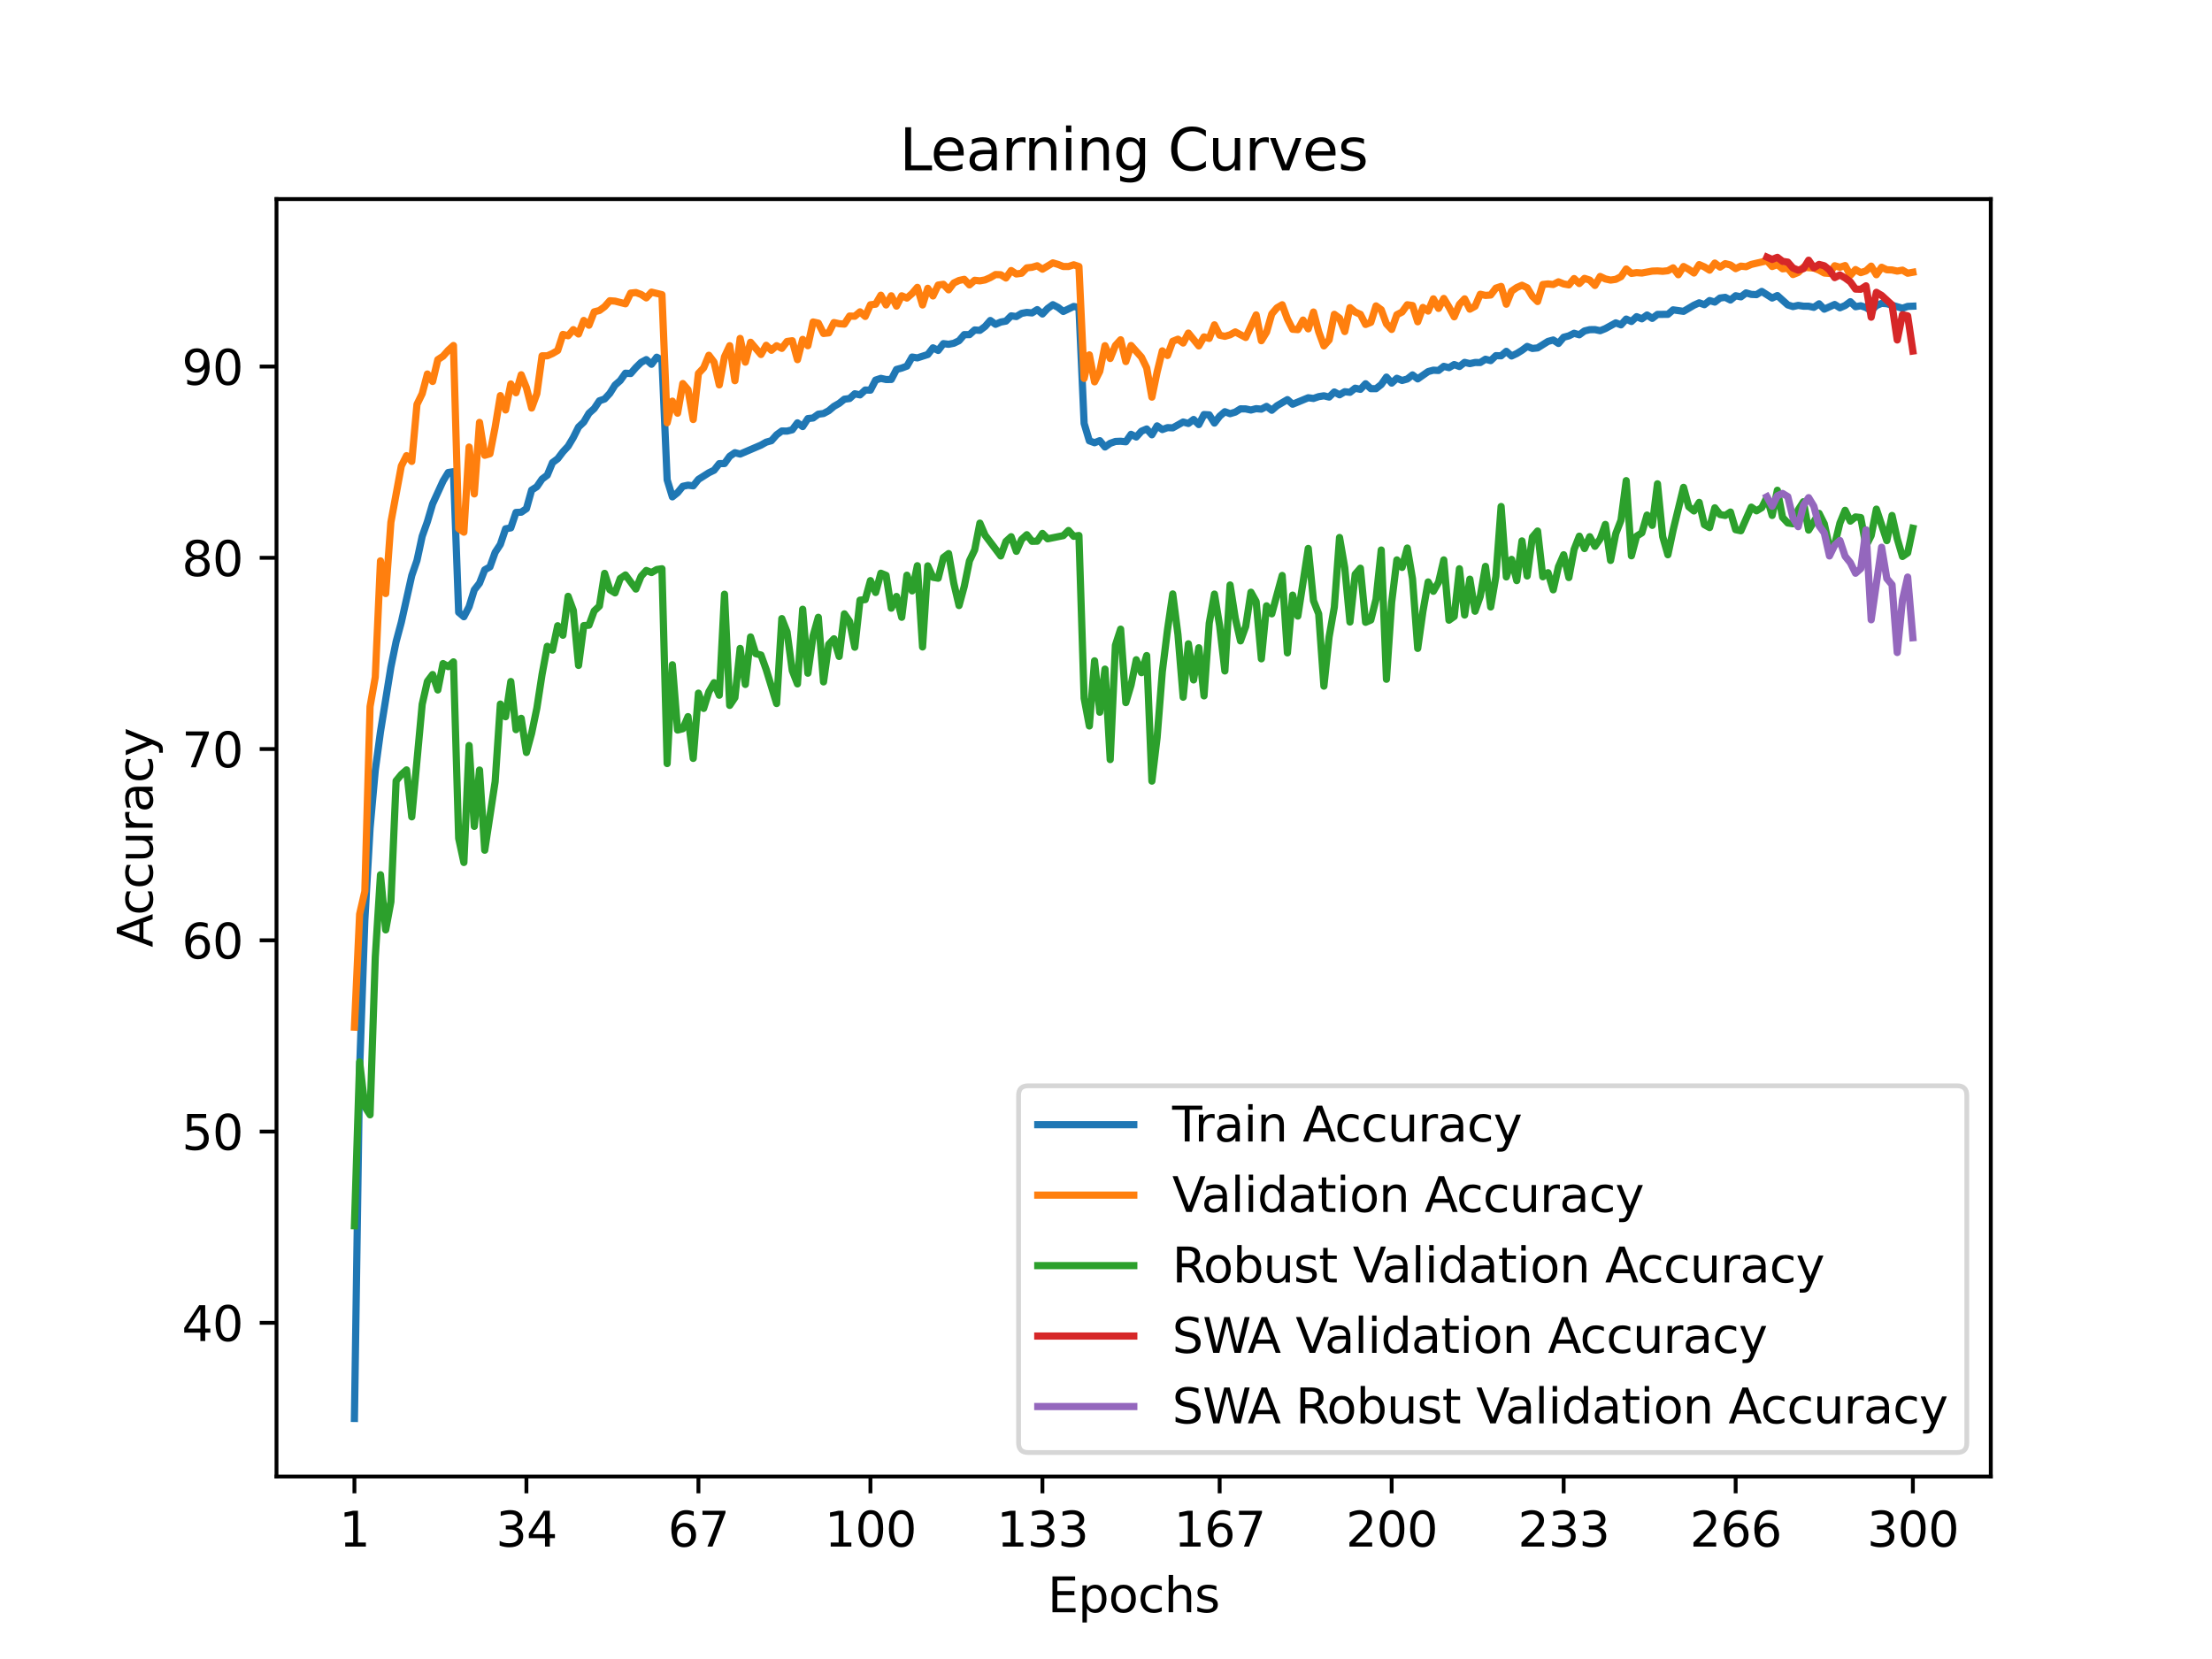 <?xml version="1.0" encoding="utf-8" standalone="no"?>
<!DOCTYPE svg PUBLIC "-//W3C//DTD SVG 1.1//EN"
  "http://www.w3.org/Graphics/SVG/1.1/DTD/svg11.dtd">
<svg xmlns:xlink="http://www.w3.org/1999/xlink" width="460.8pt" height="345.6pt" viewBox="0 0 460.8 345.6" xmlns="http://www.w3.org/2000/svg" version="1.1">
 <defs>
  <style type="text/css">*{stroke-linejoin: round; stroke-linecap: butt}</style>
 </defs>
 <g id="figure_1">
  <g id="patch_1">
   <path d="M 0 345.6 
L 460.8 345.6 
L 460.8 0 
L 0 0 
z
" style="fill: #ffffff"/>
  </g>
  <g id="axes_1">
   <g id="patch_2">
    <path d="M 57.6 307.584 
L 414.72 307.584 
L 414.72 41.472 
L 57.6 41.472 
z
" style="fill: #ffffff"/>
   </g>
   <g id="matplotlib.axis_1">
    <g id="xtick_1">
     <g id="line2d_1">
      <defs>
       <path id="m0a82351e82" d="M 0 0 
L 0 3.5 
" style="stroke: #000000; stroke-width: 0.8"/>
      </defs>
      <g>
       <use xlink:href="#m0a82351e82" x="73.833" y="307.584" style="stroke: #000000; stroke-width: 0.8"/>
      </g>
     </g>
     <g id="text_1">
      <!-- 1 -->
      <g transform="translate(70.651 322.182) scale(0.1 -0.1)">
       <defs>
        <path id="DejaVuSans-31" d="M 794 531 
L 1825 531 
L 1825 4091 
L 703 3866 
L 703 4441 
L 1819 4666 
L 2450 4666 
L 2450 531 
L 3481 531 
L 3481 0 
L 794 0 
L 794 531 
z
" transform="scale(0.016)"/>
       </defs>
       <use xlink:href="#DejaVuSans-31"/>
      </g>
     </g>
    </g>
    <g id="xtick_2">
     <g id="line2d_2">
      <g>
       <use xlink:href="#m0a82351e82" x="109.664" y="307.584" style="stroke: #000000; stroke-width: 0.8"/>
      </g>
     </g>
     <g id="text_2">
      <!-- 34 -->
      <g transform="translate(103.302 322.182) scale(0.1 -0.1)">
       <defs>
        <path id="DejaVuSans-33" d="M 2597 2516 
Q 3050 2419 3304 2112 
Q 3559 1806 3559 1356 
Q 3559 666 3084 287 
Q 2609 -91 1734 -91 
Q 1441 -91 1130 -33 
Q 819 25 488 141 
L 488 750 
Q 750 597 1062 519 
Q 1375 441 1716 441 
Q 2309 441 2620 675 
Q 2931 909 2931 1356 
Q 2931 1769 2642 2001 
Q 2353 2234 1838 2234 
L 1294 2234 
L 1294 2753 
L 1863 2753 
Q 2328 2753 2575 2939 
Q 2822 3125 2822 3475 
Q 2822 3834 2567 4026 
Q 2313 4219 1838 4219 
Q 1578 4219 1281 4162 
Q 984 4106 628 3988 
L 628 4550 
Q 988 4650 1302 4700 
Q 1616 4750 1894 4750 
Q 2613 4750 3031 4423 
Q 3450 4097 3450 3541 
Q 3450 3153 3228 2886 
Q 3006 2619 2597 2516 
z
" transform="scale(0.016)"/>
        <path id="DejaVuSans-34" d="M 2419 4116 
L 825 1625 
L 2419 1625 
L 2419 4116 
z
M 2253 4666 
L 3047 4666 
L 3047 1625 
L 3713 1625 
L 3713 1100 
L 3047 1100 
L 3047 0 
L 2419 0 
L 2419 1100 
L 313 1100 
L 313 1709 
L 2253 4666 
z
" transform="scale(0.016)"/>
       </defs>
       <use xlink:href="#DejaVuSans-33"/>
       <use xlink:href="#DejaVuSans-34" x="63.623"/>
      </g>
     </g>
    </g>
    <g id="xtick_3">
     <g id="line2d_3">
      <g>
       <use xlink:href="#m0a82351e82" x="145.496" y="307.584" style="stroke: #000000; stroke-width: 0.8"/>
      </g>
     </g>
     <g id="text_3">
      <!-- 67 -->
      <g transform="translate(139.133 322.182) scale(0.1 -0.1)">
       <defs>
        <path id="DejaVuSans-36" d="M 2113 2584 
Q 1688 2584 1439 2293 
Q 1191 2003 1191 1497 
Q 1191 994 1439 701 
Q 1688 409 2113 409 
Q 2538 409 2786 701 
Q 3034 994 3034 1497 
Q 3034 2003 2786 2293 
Q 2538 2584 2113 2584 
z
M 3366 4563 
L 3366 3988 
Q 3128 4100 2886 4159 
Q 2644 4219 2406 4219 
Q 1781 4219 1451 3797 
Q 1122 3375 1075 2522 
Q 1259 2794 1537 2939 
Q 1816 3084 2150 3084 
Q 2853 3084 3261 2657 
Q 3669 2231 3669 1497 
Q 3669 778 3244 343 
Q 2819 -91 2113 -91 
Q 1303 -91 875 529 
Q 447 1150 447 2328 
Q 447 3434 972 4092 
Q 1497 4750 2381 4750 
Q 2619 4750 2861 4703 
Q 3103 4656 3366 4563 
z
" transform="scale(0.016)"/>
        <path id="DejaVuSans-37" d="M 525 4666 
L 3525 4666 
L 3525 4397 
L 1831 0 
L 1172 0 
L 2766 4134 
L 525 4134 
L 525 4666 
z
" transform="scale(0.016)"/>
       </defs>
       <use xlink:href="#DejaVuSans-36"/>
       <use xlink:href="#DejaVuSans-37" x="63.623"/>
      </g>
     </g>
    </g>
    <g id="xtick_4">
     <g id="line2d_4">
      <g>
       <use xlink:href="#m0a82351e82" x="181.327" y="307.584" style="stroke: #000000; stroke-width: 0.8"/>
      </g>
     </g>
     <g id="text_4">
      <!-- 100 -->
      <g transform="translate(171.783 322.182) scale(0.1 -0.1)">
       <defs>
        <path id="DejaVuSans-30" d="M 2034 4250 
Q 1547 4250 1301 3770 
Q 1056 3291 1056 2328 
Q 1056 1369 1301 889 
Q 1547 409 2034 409 
Q 2525 409 2770 889 
Q 3016 1369 3016 2328 
Q 3016 3291 2770 3770 
Q 2525 4250 2034 4250 
z
M 2034 4750 
Q 2819 4750 3233 4129 
Q 3647 3509 3647 2328 
Q 3647 1150 3233 529 
Q 2819 -91 2034 -91 
Q 1250 -91 836 529 
Q 422 1150 422 2328 
Q 422 3509 836 4129 
Q 1250 4750 2034 4750 
z
" transform="scale(0.016)"/>
       </defs>
       <use xlink:href="#DejaVuSans-31"/>
       <use xlink:href="#DejaVuSans-30" x="63.623"/>
       <use xlink:href="#DejaVuSans-30" x="127.246"/>
      </g>
     </g>
    </g>
    <g id="xtick_5">
     <g id="line2d_5">
      <g>
       <use xlink:href="#m0a82351e82" x="217.158" y="307.584" style="stroke: #000000; stroke-width: 0.8"/>
      </g>
     </g>
     <g id="text_5">
      <!-- 133 -->
      <g transform="translate(207.615 322.182) scale(0.1 -0.1)">
       <use xlink:href="#DejaVuSans-31"/>
       <use xlink:href="#DejaVuSans-33" x="63.623"/>
       <use xlink:href="#DejaVuSans-33" x="127.246"/>
      </g>
     </g>
    </g>
    <g id="xtick_6">
     <g id="line2d_6">
      <g>
       <use xlink:href="#m0a82351e82" x="254.076" y="307.584" style="stroke: #000000; stroke-width: 0.8"/>
      </g>
     </g>
     <g id="text_6">
      <!-- 167 -->
      <g transform="translate(244.532 322.182) scale(0.1 -0.1)">
       <use xlink:href="#DejaVuSans-31"/>
       <use xlink:href="#DejaVuSans-36" x="63.623"/>
       <use xlink:href="#DejaVuSans-37" x="127.246"/>
      </g>
     </g>
    </g>
    <g id="xtick_7">
     <g id="line2d_7">
      <g>
       <use xlink:href="#m0a82351e82" x="289.907" y="307.584" style="stroke: #000000; stroke-width: 0.8"/>
      </g>
     </g>
     <g id="text_7">
      <!-- 200 -->
      <g transform="translate(280.363 322.182) scale(0.1 -0.1)">
       <defs>
        <path id="DejaVuSans-32" d="M 1228 531 
L 3431 531 
L 3431 0 
L 469 0 
L 469 531 
Q 828 903 1448 1529 
Q 2069 2156 2228 2338 
Q 2531 2678 2651 2914 
Q 2772 3150 2772 3378 
Q 2772 3750 2511 3984 
Q 2250 4219 1831 4219 
Q 1534 4219 1204 4116 
Q 875 4013 500 3803 
L 500 4441 
Q 881 4594 1212 4672 
Q 1544 4750 1819 4750 
Q 2544 4750 2975 4387 
Q 3406 4025 3406 3419 
Q 3406 3131 3298 2873 
Q 3191 2616 2906 2266 
Q 2828 2175 2409 1742 
Q 1991 1309 1228 531 
z
" transform="scale(0.016)"/>
       </defs>
       <use xlink:href="#DejaVuSans-32"/>
       <use xlink:href="#DejaVuSans-30" x="63.623"/>
       <use xlink:href="#DejaVuSans-30" x="127.246"/>
      </g>
     </g>
    </g>
    <g id="xtick_8">
     <g id="line2d_8">
      <g>
       <use xlink:href="#m0a82351e82" x="325.739" y="307.584" style="stroke: #000000; stroke-width: 0.8"/>
      </g>
     </g>
     <g id="text_8">
      <!-- 233 -->
      <g transform="translate(316.195 322.182) scale(0.1 -0.1)">
       <use xlink:href="#DejaVuSans-32"/>
       <use xlink:href="#DejaVuSans-33" x="63.623"/>
       <use xlink:href="#DejaVuSans-33" x="127.246"/>
      </g>
     </g>
    </g>
    <g id="xtick_9">
     <g id="line2d_9">
      <g>
       <use xlink:href="#m0a82351e82" x="361.57" y="307.584" style="stroke: #000000; stroke-width: 0.8"/>
      </g>
     </g>
     <g id="text_9">
      <!-- 266 -->
      <g transform="translate(352.026 322.182) scale(0.1 -0.1)">
       <use xlink:href="#DejaVuSans-32"/>
       <use xlink:href="#DejaVuSans-36" x="63.623"/>
       <use xlink:href="#DejaVuSans-36" x="127.246"/>
      </g>
     </g>
    </g>
    <g id="xtick_10">
     <g id="line2d_10">
      <g>
       <use xlink:href="#m0a82351e82" x="398.487" y="307.584" style="stroke: #000000; stroke-width: 0.8"/>
      </g>
     </g>
     <g id="text_10">
      <!-- 300 -->
      <g transform="translate(388.944 322.182) scale(0.1 -0.1)">
       <use xlink:href="#DejaVuSans-33"/>
       <use xlink:href="#DejaVuSans-30" x="63.623"/>
       <use xlink:href="#DejaVuSans-30" x="127.246"/>
      </g>
     </g>
    </g>
    <g id="text_11">
     <!-- Epochs -->
     <g transform="translate(218.244 335.861) scale(0.1 -0.1)">
      <defs>
       <path id="DejaVuSans-45" d="M 628 4666 
L 3578 4666 
L 3578 4134 
L 1259 4134 
L 1259 2753 
L 3481 2753 
L 3481 2222 
L 1259 2222 
L 1259 531 
L 3634 531 
L 3634 0 
L 628 0 
L 628 4666 
z
" transform="scale(0.016)"/>
       <path id="DejaVuSans-70" d="M 1159 525 
L 1159 -1331 
L 581 -1331 
L 581 3500 
L 1159 3500 
L 1159 2969 
Q 1341 3281 1617 3432 
Q 1894 3584 2278 3584 
Q 2916 3584 3314 3078 
Q 3713 2572 3713 1747 
Q 3713 922 3314 415 
Q 2916 -91 2278 -91 
Q 1894 -91 1617 61 
Q 1341 213 1159 525 
z
M 3116 1747 
Q 3116 2381 2855 2742 
Q 2594 3103 2138 3103 
Q 1681 3103 1420 2742 
Q 1159 2381 1159 1747 
Q 1159 1113 1420 752 
Q 1681 391 2138 391 
Q 2594 391 2855 752 
Q 3116 1113 3116 1747 
z
" transform="scale(0.016)"/>
       <path id="DejaVuSans-6f" d="M 1959 3097 
Q 1497 3097 1228 2736 
Q 959 2375 959 1747 
Q 959 1119 1226 758 
Q 1494 397 1959 397 
Q 2419 397 2687 759 
Q 2956 1122 2956 1747 
Q 2956 2369 2687 2733 
Q 2419 3097 1959 3097 
z
M 1959 3584 
Q 2709 3584 3137 3096 
Q 3566 2609 3566 1747 
Q 3566 888 3137 398 
Q 2709 -91 1959 -91 
Q 1206 -91 779 398 
Q 353 888 353 1747 
Q 353 2609 779 3096 
Q 1206 3584 1959 3584 
z
" transform="scale(0.016)"/>
       <path id="DejaVuSans-63" d="M 3122 3366 
L 3122 2828 
Q 2878 2963 2633 3030 
Q 2388 3097 2138 3097 
Q 1578 3097 1268 2742 
Q 959 2388 959 1747 
Q 959 1106 1268 751 
Q 1578 397 2138 397 
Q 2388 397 2633 464 
Q 2878 531 3122 666 
L 3122 134 
Q 2881 22 2623 -34 
Q 2366 -91 2075 -91 
Q 1284 -91 818 406 
Q 353 903 353 1747 
Q 353 2603 823 3093 
Q 1294 3584 2113 3584 
Q 2378 3584 2631 3529 
Q 2884 3475 3122 3366 
z
" transform="scale(0.016)"/>
       <path id="DejaVuSans-68" d="M 3513 2113 
L 3513 0 
L 2938 0 
L 2938 2094 
Q 2938 2591 2744 2837 
Q 2550 3084 2163 3084 
Q 1697 3084 1428 2787 
Q 1159 2491 1159 1978 
L 1159 0 
L 581 0 
L 581 4863 
L 1159 4863 
L 1159 2956 
Q 1366 3272 1645 3428 
Q 1925 3584 2291 3584 
Q 2894 3584 3203 3211 
Q 3513 2838 3513 2113 
z
" transform="scale(0.016)"/>
       <path id="DejaVuSans-73" d="M 2834 3397 
L 2834 2853 
Q 2591 2978 2328 3040 
Q 2066 3103 1784 3103 
Q 1356 3103 1142 2972 
Q 928 2841 928 2578 
Q 928 2378 1081 2264 
Q 1234 2150 1697 2047 
L 1894 2003 
Q 2506 1872 2764 1633 
Q 3022 1394 3022 966 
Q 3022 478 2636 193 
Q 2250 -91 1575 -91 
Q 1294 -91 989 -36 
Q 684 19 347 128 
L 347 722 
Q 666 556 975 473 
Q 1284 391 1588 391 
Q 1994 391 2212 530 
Q 2431 669 2431 922 
Q 2431 1156 2273 1281 
Q 2116 1406 1581 1522 
L 1381 1569 
Q 847 1681 609 1914 
Q 372 2147 372 2553 
Q 372 3047 722 3315 
Q 1072 3584 1716 3584 
Q 2034 3584 2315 3537 
Q 2597 3491 2834 3397 
z
" transform="scale(0.016)"/>
      </defs>
      <use xlink:href="#DejaVuSans-45"/>
      <use xlink:href="#DejaVuSans-70" x="63.184"/>
      <use xlink:href="#DejaVuSans-6f" x="126.66"/>
      <use xlink:href="#DejaVuSans-63" x="187.842"/>
      <use xlink:href="#DejaVuSans-68" x="242.822"/>
      <use xlink:href="#DejaVuSans-73" x="306.201"/>
     </g>
    </g>
   </g>
   <g id="matplotlib.axis_2">
    <g id="ytick_1">
     <g id="line2d_11">
      <defs>
       <path id="m7778146fa8" d="M 0 0 
L -3.5 0 
" style="stroke: #000000; stroke-width: 0.8"/>
      </defs>
      <g>
       <use xlink:href="#m7778146fa8" x="57.6" y="275.567" style="stroke: #000000; stroke-width: 0.8"/>
      </g>
     </g>
     <g id="text_12">
      <!-- 40 -->
      <g transform="translate(37.875 279.366) scale(0.1 -0.1)">
       <use xlink:href="#DejaVuSans-34"/>
       <use xlink:href="#DejaVuSans-30" x="63.623"/>
      </g>
     </g>
    </g>
    <g id="ytick_2">
     <g id="line2d_12">
      <g>
       <use xlink:href="#m7778146fa8" x="57.6" y="235.725" style="stroke: #000000; stroke-width: 0.8"/>
      </g>
     </g>
     <g id="text_13">
      <!-- 50 -->
      <g transform="translate(37.875 239.524) scale(0.1 -0.1)">
       <defs>
        <path id="DejaVuSans-35" d="M 691 4666 
L 3169 4666 
L 3169 4134 
L 1269 4134 
L 1269 2991 
Q 1406 3038 1543 3061 
Q 1681 3084 1819 3084 
Q 2600 3084 3056 2656 
Q 3513 2228 3513 1497 
Q 3513 744 3044 326 
Q 2575 -91 1722 -91 
Q 1428 -91 1123 -41 
Q 819 9 494 109 
L 494 744 
Q 775 591 1075 516 
Q 1375 441 1709 441 
Q 2250 441 2565 725 
Q 2881 1009 2881 1497 
Q 2881 1984 2565 2268 
Q 2250 2553 1709 2553 
Q 1456 2553 1204 2497 
Q 953 2441 691 2322 
L 691 4666 
z
" transform="scale(0.016)"/>
       </defs>
       <use xlink:href="#DejaVuSans-35"/>
       <use xlink:href="#DejaVuSans-30" x="63.623"/>
      </g>
     </g>
    </g>
    <g id="ytick_3">
     <g id="line2d_13">
      <g>
       <use xlink:href="#m7778146fa8" x="57.6" y="195.883" style="stroke: #000000; stroke-width: 0.8"/>
      </g>
     </g>
     <g id="text_14">
      <!-- 60 -->
      <g transform="translate(37.875 199.682) scale(0.1 -0.1)">
       <use xlink:href="#DejaVuSans-36"/>
       <use xlink:href="#DejaVuSans-30" x="63.623"/>
      </g>
     </g>
    </g>
    <g id="ytick_4">
     <g id="line2d_14">
      <g>
       <use xlink:href="#m7778146fa8" x="57.6" y="156.041" style="stroke: #000000; stroke-width: 0.8"/>
      </g>
     </g>
     <g id="text_15">
      <!-- 70 -->
      <g transform="translate(37.875 159.841) scale(0.1 -0.1)">
       <use xlink:href="#DejaVuSans-37"/>
       <use xlink:href="#DejaVuSans-30" x="63.623"/>
      </g>
     </g>
    </g>
    <g id="ytick_5">
     <g id="line2d_15">
      <g>
       <use xlink:href="#m7778146fa8" x="57.6" y="116.199" style="stroke: #000000; stroke-width: 0.8"/>
      </g>
     </g>
     <g id="text_16">
      <!-- 80 -->
      <g transform="translate(37.875 119.999) scale(0.1 -0.1)">
       <defs>
        <path id="DejaVuSans-38" d="M 2034 2216 
Q 1584 2216 1326 1975 
Q 1069 1734 1069 1313 
Q 1069 891 1326 650 
Q 1584 409 2034 409 
Q 2484 409 2743 651 
Q 3003 894 3003 1313 
Q 3003 1734 2745 1975 
Q 2488 2216 2034 2216 
z
M 1403 2484 
Q 997 2584 770 2862 
Q 544 3141 544 3541 
Q 544 4100 942 4425 
Q 1341 4750 2034 4750 
Q 2731 4750 3128 4425 
Q 3525 4100 3525 3541 
Q 3525 3141 3298 2862 
Q 3072 2584 2669 2484 
Q 3125 2378 3379 2068 
Q 3634 1759 3634 1313 
Q 3634 634 3220 271 
Q 2806 -91 2034 -91 
Q 1263 -91 848 271 
Q 434 634 434 1313 
Q 434 1759 690 2068 
Q 947 2378 1403 2484 
z
M 1172 3481 
Q 1172 3119 1398 2916 
Q 1625 2713 2034 2713 
Q 2441 2713 2670 2916 
Q 2900 3119 2900 3481 
Q 2900 3844 2670 4047 
Q 2441 4250 2034 4250 
Q 1625 4250 1398 4047 
Q 1172 3844 1172 3481 
z
" transform="scale(0.016)"/>
       </defs>
       <use xlink:href="#DejaVuSans-38"/>
       <use xlink:href="#DejaVuSans-30" x="63.623"/>
      </g>
     </g>
    </g>
    <g id="ytick_6">
     <g id="line2d_16">
      <g>
       <use xlink:href="#m7778146fa8" x="57.6" y="76.358" style="stroke: #000000; stroke-width: 0.8"/>
      </g>
     </g>
     <g id="text_17">
      <!-- 90 -->
      <g transform="translate(37.875 80.157) scale(0.1 -0.1)">
       <defs>
        <path id="DejaVuSans-39" d="M 703 97 
L 703 672 
Q 941 559 1184 500 
Q 1428 441 1663 441 
Q 2288 441 2617 861 
Q 2947 1281 2994 2138 
Q 2813 1869 2534 1725 
Q 2256 1581 1919 1581 
Q 1219 1581 811 2004 
Q 403 2428 403 3163 
Q 403 3881 828 4315 
Q 1253 4750 1959 4750 
Q 2769 4750 3195 4129 
Q 3622 3509 3622 2328 
Q 3622 1225 3098 567 
Q 2575 -91 1691 -91 
Q 1453 -91 1209 -44 
Q 966 3 703 97 
z
M 1959 2075 
Q 2384 2075 2632 2365 
Q 2881 2656 2881 3163 
Q 2881 3666 2632 3958 
Q 2384 4250 1959 4250 
Q 1534 4250 1286 3958 
Q 1038 3666 1038 3163 
Q 1038 2656 1286 2365 
Q 1534 2075 1959 2075 
z
" transform="scale(0.016)"/>
       </defs>
       <use xlink:href="#DejaVuSans-39"/>
       <use xlink:href="#DejaVuSans-30" x="63.623"/>
      </g>
     </g>
    </g>
    <g id="text_18">
     <!-- Accuracy -->
     <g transform="translate(31.795 197.356) rotate(-90) scale(0.1 -0.1)">
      <defs>
       <path id="DejaVuSans-41" d="M 2188 4044 
L 1331 1722 
L 3047 1722 
L 2188 4044 
z
M 1831 4666 
L 2547 4666 
L 4325 0 
L 3669 0 
L 3244 1197 
L 1141 1197 
L 716 0 
L 50 0 
L 1831 4666 
z
" transform="scale(0.016)"/>
       <path id="DejaVuSans-75" d="M 544 1381 
L 544 3500 
L 1119 3500 
L 1119 1403 
Q 1119 906 1312 657 
Q 1506 409 1894 409 
Q 2359 409 2629 706 
Q 2900 1003 2900 1516 
L 2900 3500 
L 3475 3500 
L 3475 0 
L 2900 0 
L 2900 538 
Q 2691 219 2414 64 
Q 2138 -91 1772 -91 
Q 1169 -91 856 284 
Q 544 659 544 1381 
z
M 1991 3584 
L 1991 3584 
z
" transform="scale(0.016)"/>
       <path id="DejaVuSans-72" d="M 2631 2963 
Q 2534 3019 2420 3045 
Q 2306 3072 2169 3072 
Q 1681 3072 1420 2755 
Q 1159 2438 1159 1844 
L 1159 0 
L 581 0 
L 581 3500 
L 1159 3500 
L 1159 2956 
Q 1341 3275 1631 3429 
Q 1922 3584 2338 3584 
Q 2397 3584 2469 3576 
Q 2541 3569 2628 3553 
L 2631 2963 
z
" transform="scale(0.016)"/>
       <path id="DejaVuSans-61" d="M 2194 1759 
Q 1497 1759 1228 1600 
Q 959 1441 959 1056 
Q 959 750 1161 570 
Q 1363 391 1709 391 
Q 2188 391 2477 730 
Q 2766 1069 2766 1631 
L 2766 1759 
L 2194 1759 
z
M 3341 1997 
L 3341 0 
L 2766 0 
L 2766 531 
Q 2569 213 2275 61 
Q 1981 -91 1556 -91 
Q 1019 -91 701 211 
Q 384 513 384 1019 
Q 384 1609 779 1909 
Q 1175 2209 1959 2209 
L 2766 2209 
L 2766 2266 
Q 2766 2663 2505 2880 
Q 2244 3097 1772 3097 
Q 1472 3097 1187 3025 
Q 903 2953 641 2809 
L 641 3341 
Q 956 3463 1253 3523 
Q 1550 3584 1831 3584 
Q 2591 3584 2966 3190 
Q 3341 2797 3341 1997 
z
" transform="scale(0.016)"/>
       <path id="DejaVuSans-79" d="M 2059 -325 
Q 1816 -950 1584 -1140 
Q 1353 -1331 966 -1331 
L 506 -1331 
L 506 -850 
L 844 -850 
Q 1081 -850 1212 -737 
Q 1344 -625 1503 -206 
L 1606 56 
L 191 3500 
L 800 3500 
L 1894 763 
L 2988 3500 
L 3597 3500 
L 2059 -325 
z
" transform="scale(0.016)"/>
      </defs>
      <use xlink:href="#DejaVuSans-41"/>
      <use xlink:href="#DejaVuSans-63" x="66.658"/>
      <use xlink:href="#DejaVuSans-63" x="121.639"/>
      <use xlink:href="#DejaVuSans-75" x="176.619"/>
      <use xlink:href="#DejaVuSans-72" x="239.998"/>
      <use xlink:href="#DejaVuSans-61" x="281.111"/>
      <use xlink:href="#DejaVuSans-63" x="342.391"/>
      <use xlink:href="#DejaVuSans-79" x="397.371"/>
     </g>
    </g>
   </g>
   <g id="line2d_17">
    <path d="M 73.833 295.488 
L 74.919 222.641 
L 76.004 191.62 
L 77.09 172.552 
L 78.176 160.472 
L 79.262 152.44 
L 81.433 138.965 
L 82.519 133.666 
L 83.605 129.618 
L 85.777 119.897 
L 86.862 116.757 
L 87.948 111.721 
L 89.034 108.669 
L 90.12 104.98 
L 92.291 100.223 
L 93.377 98.43 
L 94.463 98.263 
L 95.549 127.554 
L 96.635 128.479 
L 97.72 126.391 
L 98.806 122.877 
L 99.892 121.49 
L 100.978 118.71 
L 102.064 118.096 
L 103.149 115.068 
L 104.235 113.403 
L 105.321 110.159 
L 106.407 109.968 
L 107.493 106.749 
L 108.578 106.701 
L 109.664 105.968 
L 110.75 102.087 
L 111.836 101.394 
L 112.922 99.801 
L 114.007 98.988 
L 115.093 96.374 
L 116.179 95.561 
L 117.265 94.127 
L 118.351 92.956 
L 119.436 91.131 
L 120.522 88.956 
L 121.608 87.928 
L 122.694 86.087 
L 123.78 85.115 
L 124.865 83.497 
L 125.951 83.115 
L 127.037 81.943 
L 128.123 80.222 
L 129.209 79.274 
L 130.294 77.744 
L 131.38 77.816 
L 132.466 76.565 
L 133.552 75.497 
L 134.638 74.915 
L 135.723 75.879 
L 136.809 74.413 
L 137.895 75.019 
L 138.981 99.952 
L 140.067 103.506 
L 141.152 102.637 
L 142.238 101.307 
L 143.324 101.075 
L 144.41 101.211 
L 145.496 99.864 
L 147.667 98.486 
L 148.753 97.96 
L 149.839 96.581 
L 150.925 96.565 
L 152.01 95.051 
L 153.096 94.302 
L 154.182 94.589 
L 158.525 92.725 
L 159.611 92.111 
L 160.697 91.808 
L 161.783 90.573 
L 162.868 89.784 
L 163.954 89.808 
L 165.04 89.537 
L 166.126 88.087 
L 167.212 88.86 
L 168.297 87.195 
L 169.383 87.075 
L 170.469 86.286 
L 171.555 86.143 
L 172.641 85.561 
L 173.726 84.653 
L 174.812 84.031 
L 175.898 83.163 
L 176.984 83.019 
L 178.07 82.031 
L 179.155 82.262 
L 180.241 81.25 
L 181.327 81.274 
L 182.413 79.178 
L 183.499 78.82 
L 184.584 79.059 
L 185.67 79.051 
L 186.756 76.963 
L 187.842 76.676 
L 188.928 76.27 
L 190.013 74.381 
L 191.099 74.557 
L 193.271 73.855 
L 194.357 72.461 
L 195.442 73.003 
L 196.528 71.585 
L 197.614 71.72 
L 198.7 71.505 
L 199.786 70.979 
L 200.871 69.704 
L 201.957 69.712 
L 203.043 68.74 
L 204.129 68.819 
L 205.215 68.007 
L 206.3 66.764 
L 207.386 67.56 
L 208.472 67.09 
L 209.558 66.891 
L 210.644 65.799 
L 211.729 65.943 
L 212.815 65.282 
L 213.901 65.082 
L 214.987 65.186 
L 216.073 64.501 
L 217.158 65.409 
L 218.244 64.262 
L 219.33 63.473 
L 220.416 64.038 
L 221.502 64.883 
L 223.673 63.839 
L 224.759 64.054 
L 225.845 88.215 
L 226.931 91.832 
L 228.016 92.231 
L 229.102 91.8 
L 230.188 93.115 
L 231.274 92.35 
L 232.36 91.968 
L 233.445 91.92 
L 234.531 92.031 
L 235.617 90.478 
L 236.703 91.035 
L 237.789 89.824 
L 238.875 89.362 
L 239.96 90.573 
L 241.046 88.717 
L 242.132 89.481 
L 243.218 89.083 
L 244.304 89.131 
L 246.475 87.912 
L 247.561 88.215 
L 248.647 87.386 
L 249.733 88.446 
L 250.818 86.358 
L 251.904 86.422 
L 252.99 88.135 
L 254.076 86.701 
L 255.162 85.768 
L 256.247 86.175 
L 257.333 85.848 
L 258.419 85.171 
L 259.505 85.187 
L 260.591 85.418 
L 261.676 85.131 
L 262.762 85.234 
L 263.848 84.661 
L 264.934 85.465 
L 266.02 84.525 
L 268.191 83.25 
L 269.277 84.206 
L 272.534 82.86 
L 273.62 83.003 
L 274.706 82.629 
L 275.792 82.453 
L 276.878 82.716 
L 277.963 81.657 
L 279.049 82.246 
L 280.135 81.601 
L 281.221 81.728 
L 282.307 80.868 
L 283.392 81.107 
L 284.478 79.943 
L 285.564 80.963 
L 286.65 80.971 
L 287.736 80.111 
L 288.821 78.557 
L 289.907 79.808 
L 290.993 78.804 
L 292.079 79.258 
L 293.165 78.955 
L 294.25 78.103 
L 295.336 78.931 
L 297.508 77.409 
L 298.594 77.115 
L 299.679 77.178 
L 300.765 76.318 
L 301.851 76.589 
L 302.937 75.943 
L 304.023 76.35 
L 305.108 75.489 
L 306.194 75.752 
L 307.28 75.513 
L 308.366 75.521 
L 309.452 74.836 
L 310.537 75.122 
L 311.623 74.087 
L 312.709 74.126 
L 313.795 73.194 
L 314.881 74.158 
L 315.966 73.648 
L 317.052 72.979 
L 318.138 72.166 
L 319.224 72.589 
L 320.31 72.477 
L 322.481 71.122 
L 323.567 70.828 
L 324.653 71.545 
L 325.739 70.254 
L 326.824 69.967 
L 327.91 69.425 
L 328.996 69.744 
L 330.082 68.939 
L 331.168 68.676 
L 332.253 68.66 
L 333.339 68.891 
L 334.425 68.453 
L 336.597 67.258 
L 337.682 67.672 
L 338.768 66.469 
L 339.854 66.971 
L 340.94 65.967 
L 342.026 66.421 
L 343.111 65.624 
L 344.197 66.325 
L 345.283 65.497 
L 347.455 65.481 
L 348.54 64.548 
L 350.712 64.859 
L 352.884 63.576 
L 353.969 63.082 
L 355.055 63.473 
L 356.141 62.612 
L 357.227 62.931 
L 358.313 62.086 
L 359.398 61.943 
L 360.484 62.501 
L 361.57 61.608 
L 362.656 61.839 
L 363.742 61.018 
L 364.827 61.329 
L 365.913 61.377 
L 366.999 60.708 
L 369.171 62.086 
L 370.256 61.568 
L 372.428 63.521 
L 373.514 63.863 
L 374.6 63.616 
L 375.685 63.783 
L 376.771 63.791 
L 377.857 64.023 
L 378.943 63.289 
L 380.029 64.405 
L 382.2 63.433 
L 383.286 64.118 
L 384.372 63.648 
L 385.458 62.851 
L 386.543 63.895 
L 387.629 63.696 
L 388.715 64.054 
L 389.801 64.716 
L 390.887 63.664 
L 391.972 63.194 
L 393.058 63.266 
L 396.316 64.214 
L 397.401 63.831 
L 398.487 63.783 
L 398.487 63.783 
" clip-path="url(#p74db97660d)" style="fill: none; stroke: #1f77b4; stroke-width: 1.5; stroke-linecap: square"/>
   </g>
   <g id="line2d_18">
    <path d="M 73.833 213.971 
L 74.919 190.425 
L 76.004 185.684 
L 77.09 147.196 
L 78.176 141.061 
L 79.262 116.837 
L 80.348 123.65 
L 81.433 108.789 
L 83.605 97.075 
L 84.691 94.924 
L 85.777 96.119 
L 86.862 84.246 
L 87.948 82.015 
L 89.034 77.911 
L 90.12 79.465 
L 91.206 74.923 
L 92.291 74.206 
L 93.377 72.971 
L 94.463 71.975 
L 95.549 110.104 
L 96.635 110.861 
L 97.72 93.131 
L 98.806 102.892 
L 99.892 87.991 
L 100.978 94.844 
L 102.064 94.525 
L 103.149 88.987 
L 104.235 82.414 
L 105.321 85.402 
L 106.407 79.983 
L 107.493 81.816 
L 108.578 78.071 
L 109.664 80.78 
L 110.75 85.003 
L 111.836 82.015 
L 112.922 74.126 
L 114.007 74.126 
L 115.093 73.648 
L 116.179 73.011 
L 117.265 69.664 
L 118.351 69.943 
L 119.436 68.668 
L 120.522 69.584 
L 121.608 66.756 
L 122.694 67.752 
L 123.78 64.963 
L 124.865 64.684 
L 125.951 63.887 
L 127.037 62.652 
L 128.123 62.732 
L 130.294 63.289 
L 131.38 61.058 
L 132.466 60.939 
L 133.552 61.337 
L 134.638 62.054 
L 135.723 60.859 
L 137.895 61.377 
L 138.981 88.071 
L 140.067 83.569 
L 141.152 86.079 
L 142.238 79.903 
L 143.324 81.178 
L 144.41 87.394 
L 145.496 77.792 
L 146.581 76.636 
L 147.667 74.007 
L 148.753 75.441 
L 149.839 80.182 
L 150.925 74.326 
L 152.01 72.015 
L 153.096 79.306 
L 154.182 70.501 
L 155.268 75.441 
L 156.354 71.298 
L 158.525 73.848 
L 159.611 71.935 
L 160.697 72.971 
L 161.783 72.015 
L 162.868 72.573 
L 163.954 71.138 
L 165.04 70.979 
L 166.126 74.923 
L 167.212 70.7 
L 168.297 72.015 
L 169.383 67.074 
L 170.469 67.313 
L 171.555 69.465 
L 172.641 69.345 
L 173.726 67.194 
L 174.812 67.433 
L 175.898 67.513 
L 176.984 65.839 
L 178.07 65.879 
L 179.155 64.963 
L 180.241 65.919 
L 181.327 63.489 
L 182.413 63.369 
L 183.499 61.497 
L 184.584 63.528 
L 185.67 61.616 
L 186.756 63.768 
L 187.842 61.616 
L 188.928 62.094 
L 190.013 61.138 
L 191.099 59.863 
L 192.185 63.528 
L 193.271 60.062 
L 194.357 61.656 
L 195.442 59.385 
L 196.528 59.226 
L 197.614 60.381 
L 198.7 58.947 
L 199.786 58.429 
L 200.871 58.19 
L 201.957 59.345 
L 203.043 58.389 
L 204.129 58.508 
L 205.215 58.309 
L 206.3 57.831 
L 207.386 57.194 
L 208.472 57.233 
L 209.558 57.911 
L 210.644 56.357 
L 211.729 57.074 
L 212.815 56.915 
L 213.901 55.799 
L 214.987 55.68 
L 216.073 55.361 
L 217.158 56.078 
L 219.33 54.763 
L 220.416 55.082 
L 221.502 55.52 
L 222.587 55.52 
L 223.673 55.162 
L 224.759 55.52 
L 225.845 78.828 
L 226.931 73.927 
L 228.016 79.545 
L 229.102 77.354 
L 230.188 72.015 
L 231.274 74.684 
L 232.36 71.975 
L 233.445 70.78 
L 234.531 75.322 
L 235.617 71.975 
L 237.789 74.405 
L 238.875 76.636 
L 239.96 82.732 
L 241.046 77.513 
L 242.132 73.091 
L 243.218 74.047 
L 244.304 71.098 
L 245.389 70.66 
L 246.475 71.457 
L 247.561 69.385 
L 249.733 72.055 
L 250.818 70.182 
L 251.904 70.501 
L 252.99 67.672 
L 254.076 69.823 
L 255.162 70.063 
L 256.247 69.744 
L 257.333 69.146 
L 259.505 70.302 
L 261.676 65.6 
L 262.762 70.979 
L 263.848 69.186 
L 264.934 65.401 
L 266.02 64.126 
L 267.105 63.489 
L 268.191 66.437 
L 269.277 68.588 
L 270.363 68.668 
L 271.449 66.676 
L 272.534 68.509 
L 273.62 65.003 
L 274.706 69.106 
L 275.792 72.055 
L 276.878 70.82 
L 277.963 65.481 
L 279.049 66.278 
L 280.135 69.066 
L 281.221 64.086 
L 282.307 65.003 
L 283.392 65.481 
L 284.478 67.592 
L 285.564 67.154 
L 286.65 63.728 
L 287.736 64.525 
L 288.821 67.473 
L 289.907 68.628 
L 290.993 65.56 
L 292.079 65.003 
L 293.165 63.489 
L 294.25 63.648 
L 295.336 67.035 
L 296.422 64.046 
L 297.508 64.803 
L 298.594 62.254 
L 299.679 64.246 
L 300.765 62.174 
L 301.851 63.967 
L 302.937 65.999 
L 304.023 63.409 
L 305.108 62.254 
L 306.194 64.405 
L 307.28 63.807 
L 308.366 61.297 
L 309.452 61.536 
L 310.537 61.457 
L 311.623 60.022 
L 312.709 59.664 
L 313.795 63.369 
L 314.881 60.66 
L 315.966 59.903 
L 317.052 59.425 
L 318.138 59.943 
L 319.224 61.736 
L 320.31 62.811 
L 321.395 59.265 
L 322.481 59.146 
L 323.567 59.265 
L 324.653 58.708 
L 325.739 59.146 
L 326.824 59.345 
L 327.91 58.03 
L 328.996 59.066 
L 330.082 57.99 
L 331.168 58.349 
L 332.253 59.465 
L 333.339 57.592 
L 334.425 58.11 
L 335.511 58.349 
L 336.597 58.19 
L 337.682 57.632 
L 338.768 56.038 
L 339.854 56.955 
L 340.94 56.795 
L 342.026 56.875 
L 344.197 56.476 
L 345.283 56.437 
L 346.369 56.516 
L 347.455 56.397 
L 348.54 55.799 
L 349.626 57.233 
L 350.712 55.52 
L 351.798 56.118 
L 352.884 56.875 
L 353.969 55.122 
L 355.055 55.6 
L 356.141 56.277 
L 357.227 54.803 
L 358.313 55.64 
L 359.398 54.923 
L 360.484 55.202 
L 361.57 55.959 
L 362.656 55.441 
L 363.742 55.56 
L 364.827 55.082 
L 368.085 54.325 
L 369.171 55.52 
L 370.256 55.122 
L 371.342 55.998 
L 372.428 55.879 
L 373.514 57.194 
L 374.6 56.755 
L 375.685 55.68 
L 377.857 55.839 
L 378.943 56.277 
L 380.029 56.875 
L 381.114 56.955 
L 382.2 55.361 
L 383.286 55.68 
L 384.372 55.321 
L 385.458 57.353 
L 386.543 56.158 
L 387.629 56.795 
L 388.715 56.437 
L 389.801 55.441 
L 390.887 57.233 
L 391.972 55.68 
L 393.058 56.198 
L 394.144 56.237 
L 395.23 56.476 
L 396.316 56.277 
L 397.401 56.915 
L 398.487 56.716 
L 398.487 56.716 
" clip-path="url(#p74db97660d)" style="fill: none; stroke: #ff7f0e; stroke-width: 1.5; stroke-linecap: square"/>
   </g>
   <g id="line2d_19">
    <path d="M 73.833 255.344 
L 74.919 221.217 
L 76.004 230.532 
L 77.09 232.236 
L 78.176 199.4 
L 79.262 182.227 
L 80.348 193.713 
L 81.433 187.86 
L 82.519 162.663 
L 83.605 161.344 
L 84.691 160.383 
L 85.777 170.165 
L 87.948 146.727 
L 89.034 141.946 
L 90.12 140.517 
L 91.206 143.732 
L 92.291 138.236 
L 93.377 138.868 
L 94.463 137.879 
L 95.549 174.643 
L 96.635 179.672 
L 97.72 155.299 
L 98.806 172.143 
L 99.892 160.41 
L 100.978 177.116 
L 103.149 162.828 
L 104.235 146.672 
L 105.321 149.309 
L 106.407 141.973 
L 107.493 152.002 
L 108.578 149.639 
L 109.664 156.756 
L 110.75 152.744 
L 111.836 147.523 
L 112.922 140.489 
L 114.007 134.637 
L 115.093 135.433 
L 116.179 130.35 
L 117.265 132.329 
L 118.351 124.223 
L 119.436 127.163 
L 120.522 138.621 
L 121.608 130.323 
L 122.694 130.24 
L 123.78 127.273 
L 124.865 126.256 
L 125.951 119.442 
L 127.037 122.849 
L 128.123 123.508 
L 129.209 120.513 
L 130.294 119.771 
L 132.466 122.712 
L 133.552 120.046 
L 134.638 118.837 
L 135.723 119.277 
L 136.809 118.645 
L 137.895 118.48 
L 138.981 159.064 
L 140.067 138.483 
L 141.152 152.085 
L 142.238 151.81 
L 143.324 149.282 
L 144.41 157.992 
L 145.496 144.391 
L 146.581 147.578 
L 147.667 144.116 
L 148.753 142.22 
L 149.839 144.831 
L 150.925 123.783 
L 152.01 146.946 
L 153.096 145.325 
L 154.182 135.076 
L 155.268 142.578 
L 156.354 132.686 
L 157.439 136.175 
L 158.525 136.45 
L 159.611 139.473 
L 161.783 146.562 
L 162.868 128.866 
L 163.954 131.642 
L 165.04 139.692 
L 166.126 142.468 
L 167.212 126.916 
L 168.297 140.242 
L 169.383 132.466 
L 170.469 128.592 
L 171.555 142.055 
L 172.641 134.224 
L 173.726 133.07 
L 174.812 136.752 
L 175.898 127.877 
L 176.984 129.443 
L 178.07 134.829 
L 179.155 125.02 
L 180.241 124.91 
L 181.327 120.953 
L 182.413 123.426 
L 183.499 119.414 
L 184.584 119.854 
L 185.67 126.696 
L 186.756 124.25 
L 187.842 128.592 
L 188.928 119.826 
L 190.013 123.096 
L 191.099 117.848 
L 192.185 134.774 
L 193.271 117.876 
L 194.357 120.266 
L 195.442 120.458 
L 196.528 116.145 
L 197.614 115.32 
L 198.7 121.53 
L 199.786 126.146 
L 200.871 122.162 
L 201.957 116.831 
L 203.043 114.551 
L 204.129 108.973 
L 205.215 111.501 
L 208.472 115.815 
L 209.558 112.792 
L 210.644 111.803 
L 211.729 114.853 
L 212.815 112.38 
L 213.901 111.391 
L 214.987 112.765 
L 216.073 112.737 
L 217.158 111.116 
L 218.244 112.243 
L 221.502 111.583 
L 222.587 110.512 
L 223.673 111.721 
L 224.759 111.556 
L 225.845 145.463 
L 226.931 151.233 
L 228.016 137.659 
L 229.102 148.375 
L 230.188 139.39 
L 231.274 158.24 
L 232.36 134.417 
L 233.445 131.065 
L 234.531 146.369 
L 235.617 142.715 
L 236.703 137.439 
L 237.789 140.132 
L 238.875 136.56 
L 239.96 162.718 
L 241.046 153.678 
L 242.132 139.912 
L 243.218 131.147 
L 244.304 123.728 
L 245.389 132.191 
L 246.475 145.243 
L 247.561 134.115 
L 248.647 141.643 
L 249.733 134.939 
L 250.818 144.968 
L 251.904 129.828 
L 252.99 123.756 
L 254.076 130.378 
L 255.162 139.775 
L 256.247 121.86 
L 257.333 128.784 
L 258.419 133.51 
L 259.505 130.515 
L 260.591 123.371 
L 261.676 125.322 
L 262.762 137.247 
L 263.848 126.201 
L 264.934 127.877 
L 267.105 119.881 
L 268.191 136.011 
L 269.277 123.976 
L 270.363 128.344 
L 272.534 114.249 
L 273.62 125.13 
L 274.706 127.877 
L 275.792 142.935 
L 276.878 132.686 
L 277.963 126.476 
L 279.049 111.968 
L 280.135 118.26 
L 281.221 129.581 
L 282.307 119.634 
L 283.392 118.37 
L 284.478 129.636 
L 285.564 129.169 
L 286.65 124.827 
L 287.736 114.578 
L 288.821 141.506 
L 289.907 125.487 
L 290.993 116.639 
L 292.079 118.205 
L 293.165 114.166 
L 294.25 120.568 
L 295.336 135.076 
L 296.422 127.355 
L 297.508 121.228 
L 298.594 123.179 
L 299.679 121.283 
L 300.765 116.639 
L 301.851 129.196 
L 302.937 128.427 
L 304.023 118.48 
L 305.108 128.125 
L 306.194 120.651 
L 307.28 127.328 
L 308.366 124.223 
L 309.452 117.985 
L 310.537 126.448 
L 311.623 120.074 
L 312.709 105.511 
L 313.795 120.184 
L 314.881 116.529 
L 315.966 120.953 
L 317.052 112.682 
L 318.138 119.991 
L 319.224 111.886 
L 320.31 110.622 
L 321.395 120.156 
L 322.481 119.304 
L 323.567 122.876 
L 324.653 118.068 
L 325.739 115.567 
L 326.824 120.321 
L 327.91 114.468 
L 328.996 111.693 
L 330.082 114.276 
L 331.168 111.803 
L 332.253 113.809 
L 333.339 112.27 
L 334.425 109.248 
L 335.511 116.749 
L 336.597 111.171 
L 337.682 108.368 
L 338.768 100.125 
L 339.854 115.787 
L 340.94 111.693 
L 342.026 111.006 
L 343.111 107.297 
L 344.197 109.44 
L 345.283 100.785 
L 346.369 111.776 
L 347.455 115.567 
L 348.54 110.457 
L 350.712 101.527 
L 351.798 105.566 
L 352.884 106.445 
L 353.969 104.659 
L 355.055 109.303 
L 356.141 109.907 
L 357.227 105.786 
L 358.313 107.187 
L 359.398 107.379 
L 360.484 106.665 
L 361.57 110.347 
L 362.656 110.567 
L 364.827 105.648 
L 365.913 106.418 
L 366.999 105.758 
L 368.085 103.615 
L 369.171 107.379 
L 370.256 102.131 
L 371.342 107.791 
L 372.428 108.945 
L 373.514 109.11 
L 374.6 106.225 
L 375.685 104.522 
L 376.771 110.429 
L 378.943 106.94 
L 380.029 109.11 
L 381.114 113.974 
L 382.2 113.424 
L 383.286 108.973 
L 384.372 106.308 
L 385.458 108.561 
L 386.543 107.682 
L 387.629 107.819 
L 388.715 113.727 
L 389.801 111.583 
L 390.887 106.06 
L 393.058 112.627 
L 394.144 107.379 
L 395.23 112.243 
L 396.316 115.925 
L 397.401 115.183 
L 398.487 110.045 
L 398.487 110.045 
" clip-path="url(#p74db97660d)" style="fill: none; stroke: #2ca02c; stroke-width: 1.5; stroke-linecap: square"/>
   </g>
   <g id="line2d_20">
    <path d="M 368.085 53.568 
L 369.171 54.046 
L 370.256 53.608 
L 371.342 54.445 
L 372.428 54.604 
L 373.514 55.839 
L 374.6 56.277 
L 375.685 55.959 
L 376.771 54.205 
L 377.857 55.799 
L 378.943 55.082 
L 380.029 55.361 
L 381.114 56.237 
L 382.2 57.831 
L 383.286 57.273 
L 384.372 57.911 
L 385.458 58.708 
L 386.543 60.222 
L 387.629 60.261 
L 388.715 59.544 
L 389.801 66.078 
L 390.887 60.899 
L 391.972 61.536 
L 394.144 63.528 
L 395.23 70.82 
L 396.316 65.56 
L 397.401 65.799 
L 398.487 73.13 
L 398.487 73.13 
" clip-path="url(#p74db97660d)" style="fill: none; stroke: #d62728; stroke-width: 1.5; stroke-linecap: square"/>
   </g>
   <g id="line2d_21">
    <path d="M 368.085 103.478 
L 369.171 105.456 
L 370.256 103.285 
L 371.342 102.791 
L 372.428 103.45 
L 373.514 107.901 
L 374.6 109.715 
L 375.685 105.291 
L 376.771 103.67 
L 377.857 105.456 
L 378.943 109.523 
L 380.029 111.006 
L 381.114 115.815 
L 382.2 113.589 
L 383.286 112.6 
L 384.372 115.87 
L 385.458 117.216 
L 386.543 119.414 
L 387.629 118.453 
L 388.715 110.374 
L 389.801 129.114 
L 391.972 114.001 
L 393.058 120.513 
L 394.144 121.805 
L 395.23 135.928 
L 396.316 124.992 
L 397.401 120.211 
L 398.487 132.851 
L 398.487 132.851 
" clip-path="url(#p74db97660d)" style="fill: none; stroke: #9467bd; stroke-width: 1.5; stroke-linecap: square"/>
   </g>
   <g id="patch_3">
    <path d="M 57.6 307.584 
L 57.6 41.472 
" style="fill: none; stroke: #000000; stroke-width: 0.8; stroke-linejoin: miter; stroke-linecap: square"/>
   </g>
   <g id="patch_4">
    <path d="M 414.72 307.584 
L 414.72 41.472 
" style="fill: none; stroke: #000000; stroke-width: 0.8; stroke-linejoin: miter; stroke-linecap: square"/>
   </g>
   <g id="patch_5">
    <path d="M 57.6 307.584 
L 414.72 307.584 
" style="fill: none; stroke: #000000; stroke-width: 0.8; stroke-linejoin: miter; stroke-linecap: square"/>
   </g>
   <g id="patch_6">
    <path d="M 57.6 41.472 
L 414.72 41.472 
" style="fill: none; stroke: #000000; stroke-width: 0.8; stroke-linejoin: miter; stroke-linecap: square"/>
   </g>
   <g id="text_19">
    <!-- Learning Curves -->
    <g transform="translate(187.376 35.472) scale(0.12 -0.12)">
     <defs>
      <path id="DejaVuSans-4c" d="M 628 4666 
L 1259 4666 
L 1259 531 
L 3531 531 
L 3531 0 
L 628 0 
L 628 4666 
z
" transform="scale(0.016)"/>
      <path id="DejaVuSans-65" d="M 3597 1894 
L 3597 1613 
L 953 1613 
Q 991 1019 1311 708 
Q 1631 397 2203 397 
Q 2534 397 2845 478 
Q 3156 559 3463 722 
L 3463 178 
Q 3153 47 2828 -22 
Q 2503 -91 2169 -91 
Q 1331 -91 842 396 
Q 353 884 353 1716 
Q 353 2575 817 3079 
Q 1281 3584 2069 3584 
Q 2775 3584 3186 3129 
Q 3597 2675 3597 1894 
z
M 3022 2063 
Q 3016 2534 2758 2815 
Q 2500 3097 2075 3097 
Q 1594 3097 1305 2825 
Q 1016 2553 972 2059 
L 3022 2063 
z
" transform="scale(0.016)"/>
      <path id="DejaVuSans-6e" d="M 3513 2113 
L 3513 0 
L 2938 0 
L 2938 2094 
Q 2938 2591 2744 2837 
Q 2550 3084 2163 3084 
Q 1697 3084 1428 2787 
Q 1159 2491 1159 1978 
L 1159 0 
L 581 0 
L 581 3500 
L 1159 3500 
L 1159 2956 
Q 1366 3272 1645 3428 
Q 1925 3584 2291 3584 
Q 2894 3584 3203 3211 
Q 3513 2838 3513 2113 
z
" transform="scale(0.016)"/>
      <path id="DejaVuSans-69" d="M 603 3500 
L 1178 3500 
L 1178 0 
L 603 0 
L 603 3500 
z
M 603 4863 
L 1178 4863 
L 1178 4134 
L 603 4134 
L 603 4863 
z
" transform="scale(0.016)"/>
      <path id="DejaVuSans-67" d="M 2906 1791 
Q 2906 2416 2648 2759 
Q 2391 3103 1925 3103 
Q 1463 3103 1205 2759 
Q 947 2416 947 1791 
Q 947 1169 1205 825 
Q 1463 481 1925 481 
Q 2391 481 2648 825 
Q 2906 1169 2906 1791 
z
M 3481 434 
Q 3481 -459 3084 -895 
Q 2688 -1331 1869 -1331 
Q 1566 -1331 1297 -1286 
Q 1028 -1241 775 -1147 
L 775 -588 
Q 1028 -725 1275 -790 
Q 1522 -856 1778 -856 
Q 2344 -856 2625 -561 
Q 2906 -266 2906 331 
L 2906 616 
Q 2728 306 2450 153 
Q 2172 0 1784 0 
Q 1141 0 747 490 
Q 353 981 353 1791 
Q 353 2603 747 3093 
Q 1141 3584 1784 3584 
Q 2172 3584 2450 3431 
Q 2728 3278 2906 2969 
L 2906 3500 
L 3481 3500 
L 3481 434 
z
" transform="scale(0.016)"/>
      <path id="DejaVuSans-20" transform="scale(0.016)"/>
      <path id="DejaVuSans-43" d="M 4122 4306 
L 4122 3641 
Q 3803 3938 3442 4084 
Q 3081 4231 2675 4231 
Q 1875 4231 1450 3742 
Q 1025 3253 1025 2328 
Q 1025 1406 1450 917 
Q 1875 428 2675 428 
Q 3081 428 3442 575 
Q 3803 722 4122 1019 
L 4122 359 
Q 3791 134 3420 21 
Q 3050 -91 2638 -91 
Q 1578 -91 968 557 
Q 359 1206 359 2328 
Q 359 3453 968 4101 
Q 1578 4750 2638 4750 
Q 3056 4750 3426 4639 
Q 3797 4528 4122 4306 
z
" transform="scale(0.016)"/>
      <path id="DejaVuSans-76" d="M 191 3500 
L 800 3500 
L 1894 563 
L 2988 3500 
L 3597 3500 
L 2284 0 
L 1503 0 
L 191 3500 
z
" transform="scale(0.016)"/>
     </defs>
     <use xlink:href="#DejaVuSans-4c"/>
     <use xlink:href="#DejaVuSans-65" x="53.963"/>
     <use xlink:href="#DejaVuSans-61" x="115.486"/>
     <use xlink:href="#DejaVuSans-72" x="176.766"/>
     <use xlink:href="#DejaVuSans-6e" x="216.129"/>
     <use xlink:href="#DejaVuSans-69" x="279.508"/>
     <use xlink:href="#DejaVuSans-6e" x="307.291"/>
     <use xlink:href="#DejaVuSans-67" x="370.67"/>
     <use xlink:href="#DejaVuSans-20" x="434.146"/>
     <use xlink:href="#DejaVuSans-43" x="465.934"/>
     <use xlink:href="#DejaVuSans-75" x="535.758"/>
     <use xlink:href="#DejaVuSans-72" x="599.137"/>
     <use xlink:href="#DejaVuSans-76" x="640.25"/>
     <use xlink:href="#DejaVuSans-65" x="699.43"/>
     <use xlink:href="#DejaVuSans-73" x="760.953"/>
    </g>
   </g>
   <g id="legend_1">
    <g id="patch_7">
     <path d="M 214.189 302.584 
L 407.72 302.584 
Q 409.72 302.584 409.72 300.584 
L 409.72 228.193 
Q 409.72 226.193 407.72 226.193 
L 214.189 226.193 
Q 212.189 226.193 212.189 228.193 
L 212.189 300.584 
Q 212.189 302.584 214.189 302.584 
z
" style="fill: #ffffff; opacity: 0.8; stroke: #cccccc; stroke-linejoin: miter"/>
    </g>
    <g id="line2d_22">
     <path d="M 216.189 234.292 
L 226.189 234.292 
L 236.189 234.292 
" style="fill: none; stroke: #1f77b4; stroke-width: 1.5; stroke-linecap: square"/>
    </g>
    <g id="text_20">
     <!-- Train Accuracy -->
     <g transform="translate(244.189 237.792) scale(0.1 -0.1)">
      <defs>
       <path id="DejaVuSans-54" d="M -19 4666 
L 3928 4666 
L 3928 4134 
L 2272 4134 
L 2272 0 
L 1638 0 
L 1638 4134 
L -19 4134 
L -19 4666 
z
" transform="scale(0.016)"/>
      </defs>
      <use xlink:href="#DejaVuSans-54"/>
      <use xlink:href="#DejaVuSans-72" x="46.334"/>
      <use xlink:href="#DejaVuSans-61" x="87.447"/>
      <use xlink:href="#DejaVuSans-69" x="148.727"/>
      <use xlink:href="#DejaVuSans-6e" x="176.51"/>
      <use xlink:href="#DejaVuSans-20" x="239.889"/>
      <use xlink:href="#DejaVuSans-41" x="271.676"/>
      <use xlink:href="#DejaVuSans-63" x="338.334"/>
      <use xlink:href="#DejaVuSans-63" x="393.314"/>
      <use xlink:href="#DejaVuSans-75" x="448.295"/>
      <use xlink:href="#DejaVuSans-72" x="511.674"/>
      <use xlink:href="#DejaVuSans-61" x="552.787"/>
      <use xlink:href="#DejaVuSans-63" x="614.066"/>
      <use xlink:href="#DejaVuSans-79" x="669.047"/>
     </g>
    </g>
    <g id="line2d_23">
     <path d="M 216.189 248.97 
L 226.189 248.97 
L 236.189 248.97 
" style="fill: none; stroke: #ff7f0e; stroke-width: 1.5; stroke-linecap: square"/>
    </g>
    <g id="text_21">
     <!-- Validation Accuracy -->
     <g transform="translate(244.189 252.47) scale(0.1 -0.1)">
      <defs>
       <path id="DejaVuSans-56" d="M 1831 0 
L 50 4666 
L 709 4666 
L 2188 738 
L 3669 4666 
L 4325 4666 
L 2547 0 
L 1831 0 
z
" transform="scale(0.016)"/>
       <path id="DejaVuSans-6c" d="M 603 4863 
L 1178 4863 
L 1178 0 
L 603 0 
L 603 4863 
z
" transform="scale(0.016)"/>
       <path id="DejaVuSans-64" d="M 2906 2969 
L 2906 4863 
L 3481 4863 
L 3481 0 
L 2906 0 
L 2906 525 
Q 2725 213 2448 61 
Q 2172 -91 1784 -91 
Q 1150 -91 751 415 
Q 353 922 353 1747 
Q 353 2572 751 3078 
Q 1150 3584 1784 3584 
Q 2172 3584 2448 3432 
Q 2725 3281 2906 2969 
z
M 947 1747 
Q 947 1113 1208 752 
Q 1469 391 1925 391 
Q 2381 391 2643 752 
Q 2906 1113 2906 1747 
Q 2906 2381 2643 2742 
Q 2381 3103 1925 3103 
Q 1469 3103 1208 2742 
Q 947 2381 947 1747 
z
" transform="scale(0.016)"/>
       <path id="DejaVuSans-74" d="M 1172 4494 
L 1172 3500 
L 2356 3500 
L 2356 3053 
L 1172 3053 
L 1172 1153 
Q 1172 725 1289 603 
Q 1406 481 1766 481 
L 2356 481 
L 2356 0 
L 1766 0 
Q 1100 0 847 248 
Q 594 497 594 1153 
L 594 3053 
L 172 3053 
L 172 3500 
L 594 3500 
L 594 4494 
L 1172 4494 
z
" transform="scale(0.016)"/>
      </defs>
      <use xlink:href="#DejaVuSans-56"/>
      <use xlink:href="#DejaVuSans-61" x="60.658"/>
      <use xlink:href="#DejaVuSans-6c" x="121.938"/>
      <use xlink:href="#DejaVuSans-69" x="149.721"/>
      <use xlink:href="#DejaVuSans-64" x="177.504"/>
      <use xlink:href="#DejaVuSans-61" x="240.98"/>
      <use xlink:href="#DejaVuSans-74" x="302.26"/>
      <use xlink:href="#DejaVuSans-69" x="341.469"/>
      <use xlink:href="#DejaVuSans-6f" x="369.252"/>
      <use xlink:href="#DejaVuSans-6e" x="430.434"/>
      <use xlink:href="#DejaVuSans-20" x="493.812"/>
      <use xlink:href="#DejaVuSans-41" x="525.6"/>
      <use xlink:href="#DejaVuSans-63" x="592.258"/>
      <use xlink:href="#DejaVuSans-63" x="647.238"/>
      <use xlink:href="#DejaVuSans-75" x="702.219"/>
      <use xlink:href="#DejaVuSans-72" x="765.598"/>
      <use xlink:href="#DejaVuSans-61" x="806.711"/>
      <use xlink:href="#DejaVuSans-63" x="867.99"/>
      <use xlink:href="#DejaVuSans-79" x="922.971"/>
     </g>
    </g>
    <g id="line2d_24">
     <path d="M 216.189 263.648 
L 226.189 263.648 
L 236.189 263.648 
" style="fill: none; stroke: #2ca02c; stroke-width: 1.5; stroke-linecap: square"/>
    </g>
    <g id="text_22">
     <!-- Robust Validation Accuracy -->
     <g transform="translate(244.189 267.148) scale(0.1 -0.1)">
      <defs>
       <path id="DejaVuSans-52" d="M 2841 2188 
Q 3044 2119 3236 1894 
Q 3428 1669 3622 1275 
L 4263 0 
L 3584 0 
L 2988 1197 
Q 2756 1666 2539 1819 
Q 2322 1972 1947 1972 
L 1259 1972 
L 1259 0 
L 628 0 
L 628 4666 
L 2053 4666 
Q 2853 4666 3247 4331 
Q 3641 3997 3641 3322 
Q 3641 2881 3436 2590 
Q 3231 2300 2841 2188 
z
M 1259 4147 
L 1259 2491 
L 2053 2491 
Q 2509 2491 2742 2702 
Q 2975 2913 2975 3322 
Q 2975 3731 2742 3939 
Q 2509 4147 2053 4147 
L 1259 4147 
z
" transform="scale(0.016)"/>
       <path id="DejaVuSans-62" d="M 3116 1747 
Q 3116 2381 2855 2742 
Q 2594 3103 2138 3103 
Q 1681 3103 1420 2742 
Q 1159 2381 1159 1747 
Q 1159 1113 1420 752 
Q 1681 391 2138 391 
Q 2594 391 2855 752 
Q 3116 1113 3116 1747 
z
M 1159 2969 
Q 1341 3281 1617 3432 
Q 1894 3584 2278 3584 
Q 2916 3584 3314 3078 
Q 3713 2572 3713 1747 
Q 3713 922 3314 415 
Q 2916 -91 2278 -91 
Q 1894 -91 1617 61 
Q 1341 213 1159 525 
L 1159 0 
L 581 0 
L 581 4863 
L 1159 4863 
L 1159 2969 
z
" transform="scale(0.016)"/>
      </defs>
      <use xlink:href="#DejaVuSans-52"/>
      <use xlink:href="#DejaVuSans-6f" x="64.982"/>
      <use xlink:href="#DejaVuSans-62" x="126.164"/>
      <use xlink:href="#DejaVuSans-75" x="189.641"/>
      <use xlink:href="#DejaVuSans-73" x="253.02"/>
      <use xlink:href="#DejaVuSans-74" x="305.119"/>
      <use xlink:href="#DejaVuSans-20" x="344.328"/>
      <use xlink:href="#DejaVuSans-56" x="376.115"/>
      <use xlink:href="#DejaVuSans-61" x="436.773"/>
      <use xlink:href="#DejaVuSans-6c" x="498.053"/>
      <use xlink:href="#DejaVuSans-69" x="525.836"/>
      <use xlink:href="#DejaVuSans-64" x="553.619"/>
      <use xlink:href="#DejaVuSans-61" x="617.096"/>
      <use xlink:href="#DejaVuSans-74" x="678.375"/>
      <use xlink:href="#DejaVuSans-69" x="717.584"/>
      <use xlink:href="#DejaVuSans-6f" x="745.367"/>
      <use xlink:href="#DejaVuSans-6e" x="806.549"/>
      <use xlink:href="#DejaVuSans-20" x="869.928"/>
      <use xlink:href="#DejaVuSans-41" x="901.715"/>
      <use xlink:href="#DejaVuSans-63" x="968.373"/>
      <use xlink:href="#DejaVuSans-63" x="1023.354"/>
      <use xlink:href="#DejaVuSans-75" x="1078.334"/>
      <use xlink:href="#DejaVuSans-72" x="1141.713"/>
      <use xlink:href="#DejaVuSans-61" x="1182.826"/>
      <use xlink:href="#DejaVuSans-63" x="1244.105"/>
      <use xlink:href="#DejaVuSans-79" x="1299.086"/>
     </g>
    </g>
    <g id="line2d_25">
     <path d="M 216.189 278.326 
L 226.189 278.326 
L 236.189 278.326 
" style="fill: none; stroke: #d62728; stroke-width: 1.5; stroke-linecap: square"/>
    </g>
    <g id="text_23">
     <!-- SWA Validation Accuracy -->
     <g transform="translate(244.189 281.826) scale(0.1 -0.1)">
      <defs>
       <path id="DejaVuSans-53" d="M 3425 4513 
L 3425 3897 
Q 3066 4069 2747 4153 
Q 2428 4238 2131 4238 
Q 1616 4238 1336 4038 
Q 1056 3838 1056 3469 
Q 1056 3159 1242 3001 
Q 1428 2844 1947 2747 
L 2328 2669 
Q 3034 2534 3370 2195 
Q 3706 1856 3706 1288 
Q 3706 609 3251 259 
Q 2797 -91 1919 -91 
Q 1588 -91 1214 -16 
Q 841 59 441 206 
L 441 856 
Q 825 641 1194 531 
Q 1563 422 1919 422 
Q 2459 422 2753 634 
Q 3047 847 3047 1241 
Q 3047 1584 2836 1778 
Q 2625 1972 2144 2069 
L 1759 2144 
Q 1053 2284 737 2584 
Q 422 2884 422 3419 
Q 422 4038 858 4394 
Q 1294 4750 2059 4750 
Q 2388 4750 2728 4690 
Q 3069 4631 3425 4513 
z
" transform="scale(0.016)"/>
       <path id="DejaVuSans-57" d="M 213 4666 
L 850 4666 
L 1831 722 
L 2809 4666 
L 3519 4666 
L 4500 722 
L 5478 4666 
L 6119 4666 
L 4947 0 
L 4153 0 
L 3169 4050 
L 2175 0 
L 1381 0 
L 213 4666 
z
" transform="scale(0.016)"/>
      </defs>
      <use xlink:href="#DejaVuSans-53"/>
      <use xlink:href="#DejaVuSans-57" x="63.477"/>
      <use xlink:href="#DejaVuSans-41" x="156.854"/>
      <use xlink:href="#DejaVuSans-20" x="225.262"/>
      <use xlink:href="#DejaVuSans-56" x="257.049"/>
      <use xlink:href="#DejaVuSans-61" x="317.707"/>
      <use xlink:href="#DejaVuSans-6c" x="378.986"/>
      <use xlink:href="#DejaVuSans-69" x="406.77"/>
      <use xlink:href="#DejaVuSans-64" x="434.553"/>
      <use xlink:href="#DejaVuSans-61" x="498.029"/>
      <use xlink:href="#DejaVuSans-74" x="559.309"/>
      <use xlink:href="#DejaVuSans-69" x="598.518"/>
      <use xlink:href="#DejaVuSans-6f" x="626.301"/>
      <use xlink:href="#DejaVuSans-6e" x="687.482"/>
      <use xlink:href="#DejaVuSans-20" x="750.861"/>
      <use xlink:href="#DejaVuSans-41" x="782.648"/>
      <use xlink:href="#DejaVuSans-63" x="849.307"/>
      <use xlink:href="#DejaVuSans-63" x="904.287"/>
      <use xlink:href="#DejaVuSans-75" x="959.268"/>
      <use xlink:href="#DejaVuSans-72" x="1022.646"/>
      <use xlink:href="#DejaVuSans-61" x="1063.76"/>
      <use xlink:href="#DejaVuSans-63" x="1125.039"/>
      <use xlink:href="#DejaVuSans-79" x="1180.02"/>
     </g>
    </g>
    <g id="line2d_26">
     <path d="M 216.189 293.004 
L 226.189 293.004 
L 236.189 293.004 
" style="fill: none; stroke: #9467bd; stroke-width: 1.5; stroke-linecap: square"/>
    </g>
    <g id="text_24">
     <!-- SWA Robust Validation Accuracy -->
     <g transform="translate(244.189 296.504) scale(0.1 -0.1)">
      <use xlink:href="#DejaVuSans-53"/>
      <use xlink:href="#DejaVuSans-57" x="63.477"/>
      <use xlink:href="#DejaVuSans-41" x="156.854"/>
      <use xlink:href="#DejaVuSans-20" x="225.262"/>
      <use xlink:href="#DejaVuSans-52" x="257.049"/>
      <use xlink:href="#DejaVuSans-6f" x="322.031"/>
      <use xlink:href="#DejaVuSans-62" x="383.213"/>
      <use xlink:href="#DejaVuSans-75" x="446.689"/>
      <use xlink:href="#DejaVuSans-73" x="510.068"/>
      <use xlink:href="#DejaVuSans-74" x="562.168"/>
      <use xlink:href="#DejaVuSans-20" x="601.377"/>
      <use xlink:href="#DejaVuSans-56" x="633.164"/>
      <use xlink:href="#DejaVuSans-61" x="693.822"/>
      <use xlink:href="#DejaVuSans-6c" x="755.102"/>
      <use xlink:href="#DejaVuSans-69" x="782.885"/>
      <use xlink:href="#DejaVuSans-64" x="810.668"/>
      <use xlink:href="#DejaVuSans-61" x="874.145"/>
      <use xlink:href="#DejaVuSans-74" x="935.424"/>
      <use xlink:href="#DejaVuSans-69" x="974.633"/>
      <use xlink:href="#DejaVuSans-6f" x="1002.416"/>
      <use xlink:href="#DejaVuSans-6e" x="1063.598"/>
      <use xlink:href="#DejaVuSans-20" x="1126.977"/>
      <use xlink:href="#DejaVuSans-41" x="1158.764"/>
      <use xlink:href="#DejaVuSans-63" x="1225.422"/>
      <use xlink:href="#DejaVuSans-63" x="1280.402"/>
      <use xlink:href="#DejaVuSans-75" x="1335.383"/>
      <use xlink:href="#DejaVuSans-72" x="1398.762"/>
      <use xlink:href="#DejaVuSans-61" x="1439.875"/>
      <use xlink:href="#DejaVuSans-63" x="1501.154"/>
      <use xlink:href="#DejaVuSans-79" x="1556.135"/>
     </g>
    </g>
   </g>
  </g>
 </g>
 <defs>
  <clipPath id="p74db97660d">
   <rect x="57.6" y="41.472" width="357.12" height="266.112"/>
  </clipPath>
 </defs>
</svg>
